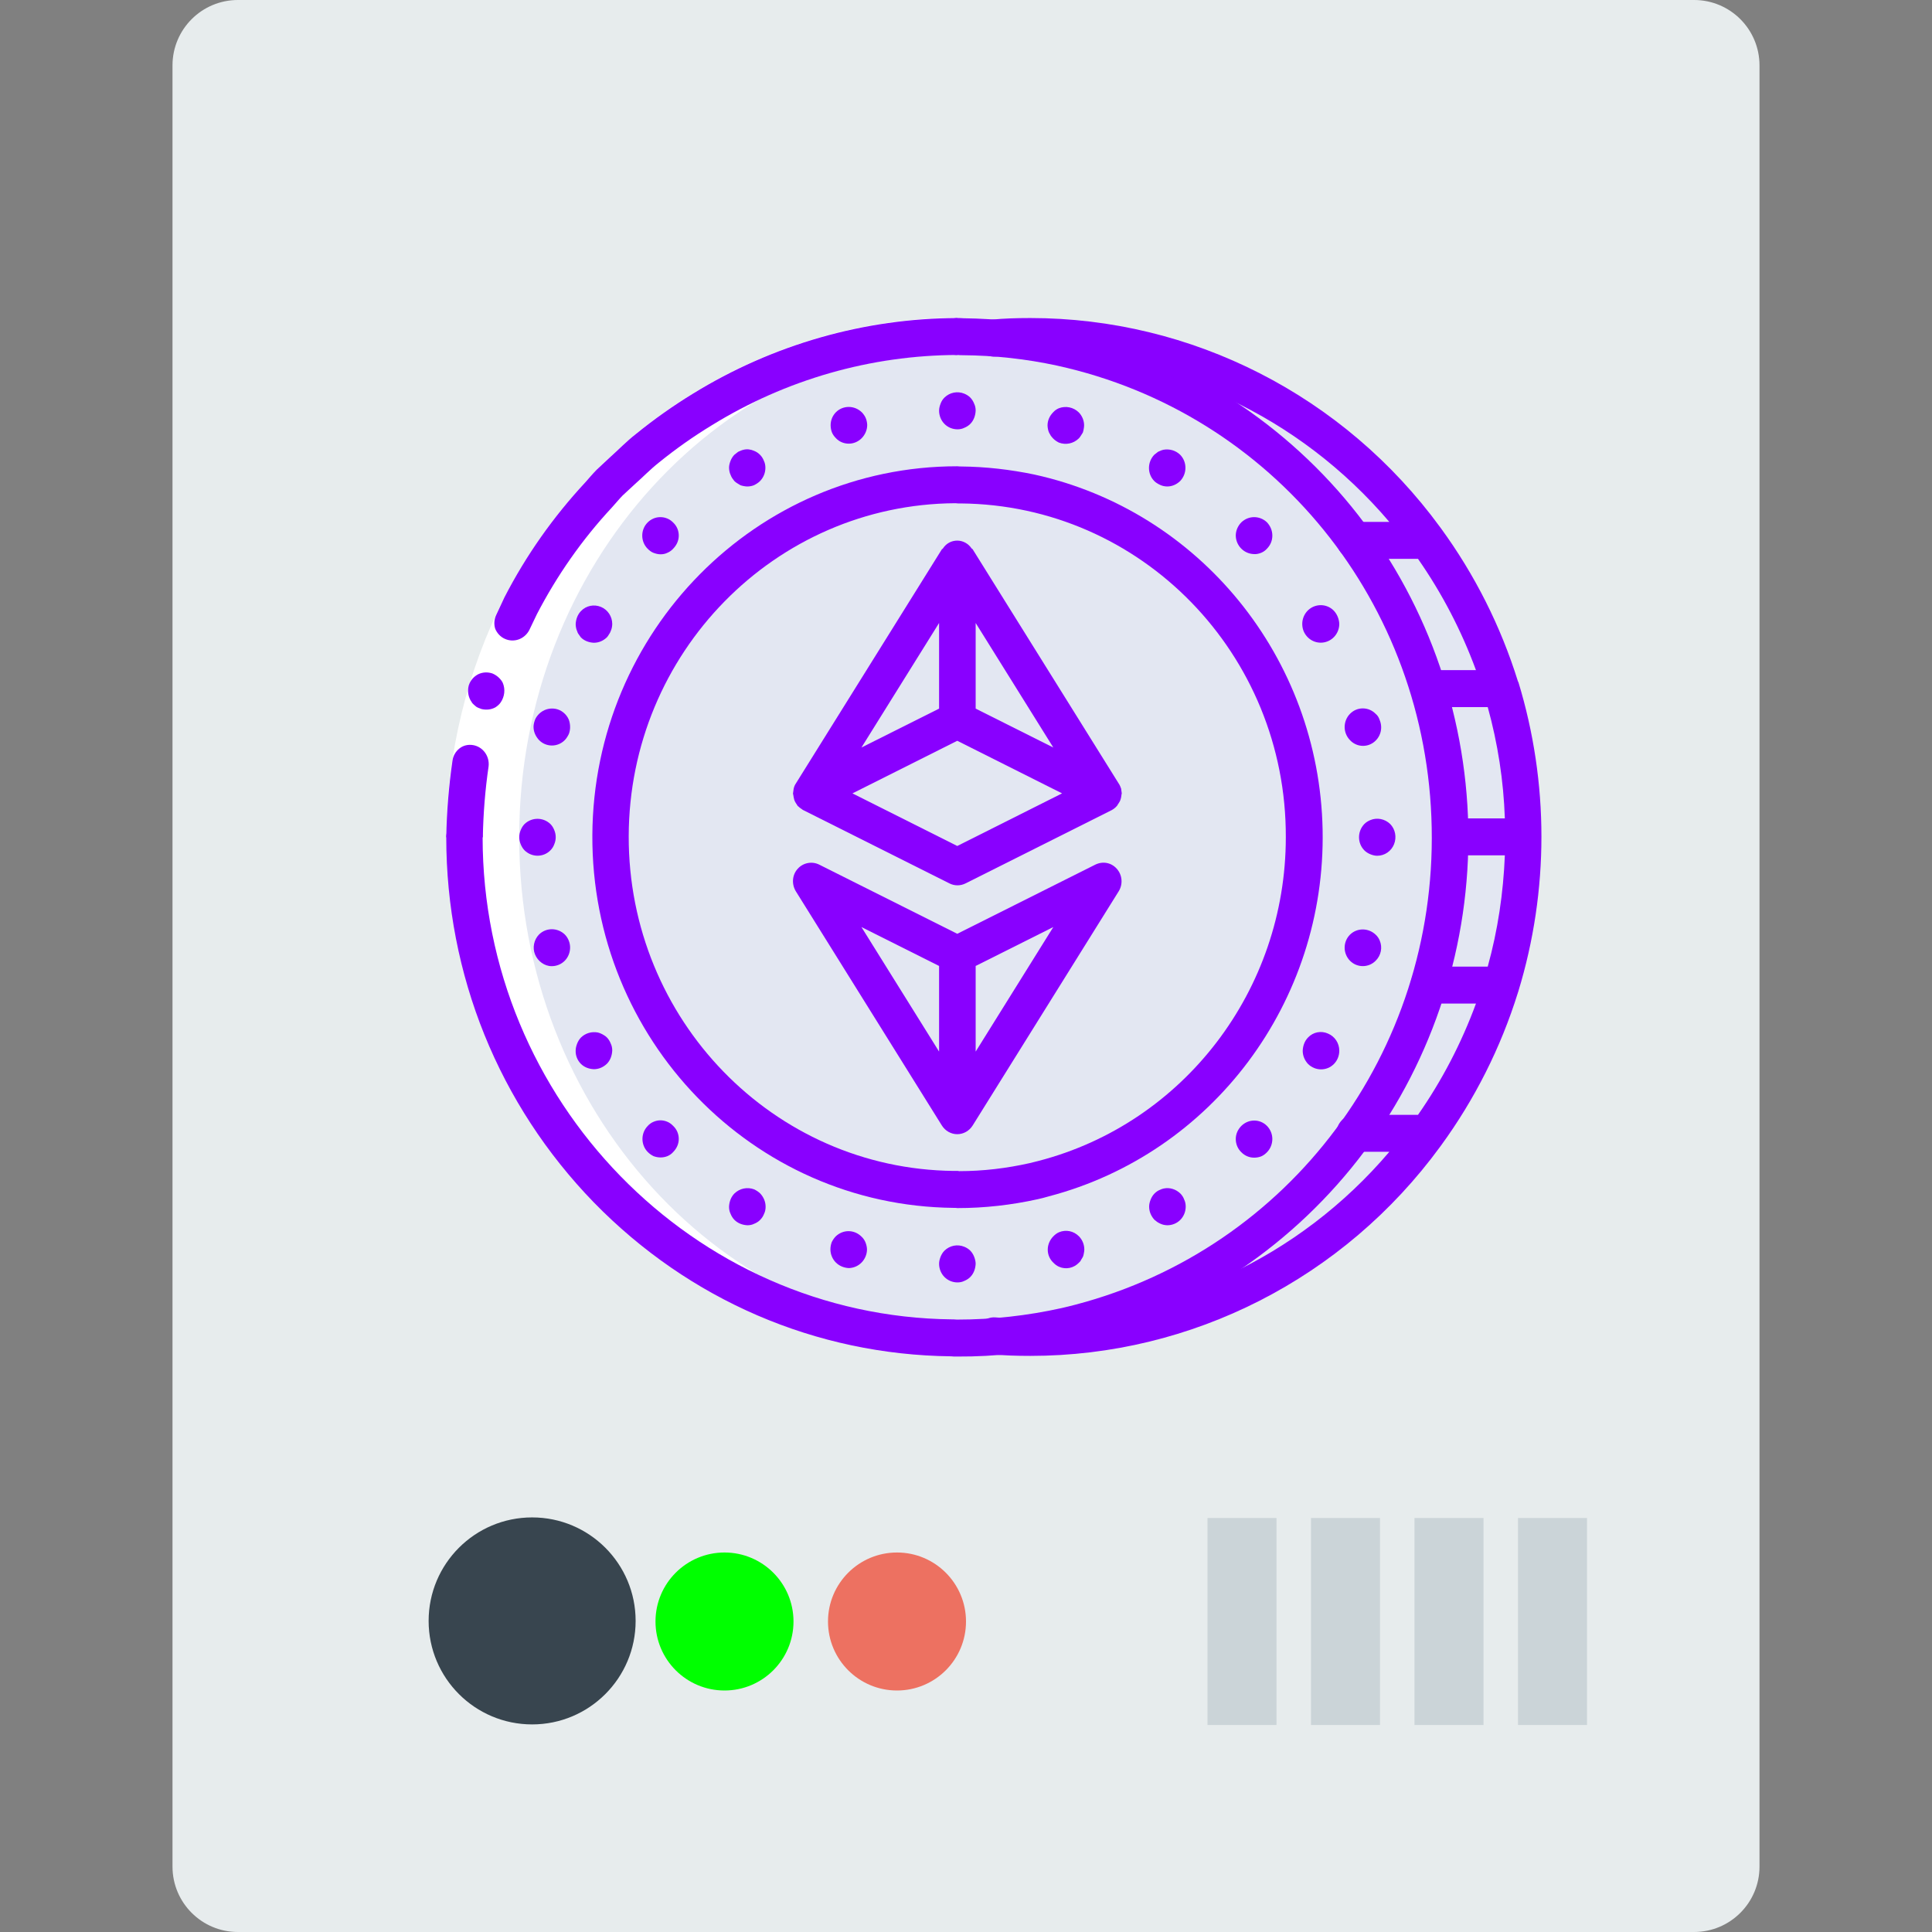 <?xml version="1.0" encoding="UTF-8" standalone="no"?>
<!-- Generator: Adobe Illustrator 19.0.0, SVG Export Plug-In . SVG Version: 6.00 Build 0)  -->

<svg
   xmlns:dc="http://purl.org/dc/elements/1.1/"
   xmlns:cc="http://creativecommons.org/ns#"
   xmlns:rdf="http://www.w3.org/1999/02/22-rdf-syntax-ns#"
   xmlns:svg="http://www.w3.org/2000/svg"
   xmlns="http://www.w3.org/2000/svg"
   xmlns:sodipodi="http://sodipodi.sourceforge.net/DTD/sodipodi-0.dtd"
   xmlns:inkscape="http://www.inkscape.org/namespaces/inkscape"
   version="1.1"
   id="Capa_1"
   x="0px"
   y="0px"
   viewBox="0 0 56 56"
   style="enable-background:new 0 0 56 56;"
   xml:space="preserve"
   sodipodi:docname="asic-eth-2.svg"
   inkscape:version="0.92.3 (2405546, 2018-03-11)"><rect x="0" y="0" width="56" height="56" fill="#808080" stroke="none"/><defs
   id="defs4342" /><sodipodi:namedview
   pagecolor="#ffffff"
   bordercolor="#666666"
   borderopacity="1"
   objecttolerance="10"
   gridtolerance="10"
   guidetolerance="10"
   inkscape:pageopacity="0"
   inkscape:pageshadow="2"
   inkscape:window-width="1377"
   inkscape:window-height="851"
   id="namedview4340"
   showgrid="false"
   inkscape:zoom="4.2142857"
   inkscape:cx="-48.119639"
   inkscape:cy="63.184198"
   inkscape:window-x="0"
   inkscape:window-y="0"
   inkscape:window-maximized="0"
   inkscape:current-layer="Capa_1" />
<path
   style="fill:#E7ECED;"
   d="M49.104,56H6.896C5.849,56,5,55.151,5,54.104V1.896C5,0.849,5.849,0,6.896,0h42.209  C50.151,0,51,0.849,51,1.896v52.209C51,55.151,50.151,56,49.104,56z"
   id="path4285" />

<circle
   style="fill:#00ff00"
   cx="21"
   cy="47"
   r="2"
   id="circle4289" />
<circle
   style="fill:#ED7161;"
   cx="26"
   cy="47"
   r="2"
   id="circle4291" />




<rect
   x="44"
   y="44"
   style="fill:#CBD4D8;"
   width="2"
   height="6"
   id="rect4301" />
<rect
   x="41"
   y="44"
   style="fill:#CBD4D8;"
   width="2"
   height="6"
   id="rect4303" />
<rect
   x="38"
   y="44"
   style="fill:#CBD4D8;"
   width="2"
   height="6"
   id="rect4305" />
<rect
   x="35"
   y="44"
   style="fill:#CBD4D8;"
   width="2"
   height="6"
   id="rect4307" />
<g
   id="g4309">
</g>
<g
   id="g4311">
</g>
<g
   id="g4313">
</g>
<g
   id="g4315">
</g>
<g
   id="g4317">
</g>
<g
   id="g4319">
</g>
<g
   id="g4321">
</g>
<g
   id="g4323">
</g>
<g
   id="g4325">
</g>
<g
   id="g4327">
</g>
<g
   id="g4329">
</g>
<g
   id="g4331">
</g>
<g
   id="g4333">
</g>
<g
   id="g4335">
</g>
<g
   id="g4337">
</g>
<g
   transform="matrix(0.062,0,0,0.063,12.935,8.135)"
   id="g5404"><path
     inkscape:connector-curvature="0"
     style="fill:#e3e7f2"
     d="m 495.6,196.398 c -1.5,-5.8 -3.3,-11.5 -5.3,-17.1 -6.4,-18.1 -15,-35.3 -25.7,-51.2 -3.9,-5.9 -8.1,-11.6 -12.6,-17.1 -43.7,-54 -109.5,-85.4 -178.9,-85.3 -5.7,0 -11.4,0.2 -17.1,0.7 v 0 c -5.6,-0.4 -11.3,-0.7 -17.1,-0.7 -2.2,0 -4.4,0.1 -6.6,0.2 -2.1,-0.1 -4.1,-0.2 -6.2,-0.2 -120.1,0 -217.6,103.2 -217.6,230.4 0,127.2 97.5,230.4 217.6,230.4 2.1,0 4.1,-0.1 6.2,-0.2 2.2,0.1 4.4,0.2 6.6,0.2 5.7,0 11.4,-0.3 17.1,-0.7 v 0 c 5.6,0.5 11.3,0.7 17.1,0.7 69.5,0 135.2,-31.3 178.9,-85.3 4.4,-5.5 8.7,-11.2 12.6,-17.1 10.7,-15.9 19.3,-33.1 25.7,-51.2 2,-5.5 3.8,-11.3 5.3,-17.1 4.5,-16.7 7.1,-33.9 7.6,-51.2 0.2,-2.8 0.3,-5.6 0.3,-8.5 0,-2.9 -0.1,-5.7 -0.3,-8.5 -0.5,-17.3 -3,-34.5 -7.6,-51.2 z"
     data-original="#E3E7F2"
     class=""
     id="path5322" /><g
     id="g5336"><path
       inkscape:connector-curvature="0"
       style="fill:#ffffff"
       d="m 246.7,486.298 c -2.6,0.1 -5.2,0.2 -7.8,0.2 -2.2,0 -4.4,-0.1 -6.6,-0.2 -2,0.1 -4.2,0.2 -6.2,0.2 -120.1,0 -217.6,-103.2 -217.6,-230.4 0,-127.2 97.5,-230.4 217.6,-230.4 2,0 4.2,0.1 6.2,0.2 2.2,-0.1 4.4,-0.2 6.6,-0.2 l 7.7,0.2 c -117.7,2.8 -212.5,104.8 -212.5,230.2 0,125.4 94.8,227.5 212.6,230.2 z"
       data-original="#FFFFFF"
       id="path5324" /><path
       inkscape:connector-curvature="0"
       style="fill:#ffffff"
       d="m 281.6,26.398 c -1.5,-0.1 -2.9,-0.2 -10.8,-0.6 0.7,-0.1 1.5,-0.1 2.2,-0.1 4.3,0 8.5,0.1 12.8,0.4 -1.4,0 -2.8,0.1 -4.2,0.3 z"
       data-original="#FFFFFF"
       id="path5326" /><path
       inkscape:connector-curvature="0"
       style="fill:#ffffff"
       d="m 281.6,485.798 c 1.4,0.2 2.8,0.3 4.3,0.3 -4.3,0.3 -8.5,0.4 -12.8,0.4 -0.8,0 -1.6,0 -2.4,-0.1 3.6,-0.1 7.3,-0.3 10.9,-0.6 z"
       data-original="#FFFFFF"
       id="path5328" /><path
       inkscape:connector-curvature="0"
       style="fill:#ffffff"
       d="m 256,485.798 c 1.5,0.2 2.9,0.3 10.8,0.6 -0.7,0.1 -1.5,0.1 -2.2,0.1 -2.2,0 -4.4,-0.1 -6.6,-0.2 -2,0.1 -4.2,0.2 -6.2,0.2 -1.4,0 -2.8,0 -4.3,-0.2 2.9,-0.1 5.7,-0.3 8.5,-0.5 z"
       data-original="#FFFFFF"
       id="path5330" /><path
       inkscape:connector-curvature="0"
       style="fill:#ffffff"
       d="m 256,26.398 -8.5,-0.5 c 1.4,-0.1 2.8,-0.2 4.3,-0.2 2,0 4.2,0.1 6.2,0.2 2.2,-0.1 4.4,-0.2 6.6,-0.2 1.5,0 2.9,0 4.3,0.1 -4.4,0 -8.6,0.2 -12.9,0.6 z"
       data-original="#FFFFFF"
       id="path5332" /><path
       inkscape:connector-curvature="0"
       style="fill:#ffffff"
       d="m 0,256.098 c 0.3,-38.5 9.6,-76.4 27.3,-110.6 10.1,-19.2 22.8,-37 37.7,-52.8 1.8,-2 3.6,-4 5.5,-6 l 6,-5.5 c 4.1,-3.6 7.9,-7.4 12.2,-10.8 8.5,-6.8 17.4,-13 26.7,-18.6 37.3,-22.6 80,-34.6 123.7,-34.8 v 17.1 c -40.5,0.1 -80.2,11.3 -114.8,32.3 -8.6,5.2 -16.9,10.9 -24.8,17.2 -4,3.1 -7.5,6.7 -11.3,10 l -5.6,5.1 c -1.8,1.8 -3.4,3.7 -5.1,5.6 -13.8,14.7 -25.6,31.1 -35,49 -16.5,31.9 -25.2,67 -25.4,102.8 z"
       data-original="#FFFFFF"
       id="path5334" /></g><g
     id="g5402"><path
       inkscape:connector-curvature="0"
       style="fill:#8900ff"
       d="m 238.5,494.998 c -0.8,0 -1.7,0 -2.5,-0.1 -63.2,-0.7 -122.5,-25.9 -167,-70.8 -44.4,-45 -69,-104.7 -69,-168 0,-4.7 3.8,-8.5 8.5,-8.5 4.7,0 8.5,3.8 8.5,8.5 0,121 98.5,220.6 219.5,221.8 0.2,0 0.4,0 0.6,0 0.5,0 1.1,0.1 1.6,0.1 0.1,0 0.1,0 0.2,0 16.4,0 32.8,-1.8 48.8,-5.3 2.2,-0.5 4.3,-1 6.6,-1.6 100.1,-25.9 168.5,-116.1 166.4,-219.4 -2,-103.4 -74.1,-190.8 -175.1,-212.6 -14.5,-3.1 -29.4,-4.7 -44.3,-4.8 -0.2,0 -0.4,0 -0.7,0 -0.5,0 -1.1,-0.1 -1.6,-0.1 -4.7,0.1 -8.6,-3.7 -8.6,-8.4 -0.1,-4.7 3.7,-8.6 8.4,-8.6 1,0 2,0 3,0.1 15.9,0.2 31.8,1.9 47.4,5.2 52.4,11.3 100,40.3 134.1,81.6 34.1,41.3 53.4,93.6 54.5,147.2 1.1,53.6 -16.1,106.6 -48.5,149.2 -32.4,42.6 -78.8,73.6 -130.6,87 -2.3,0.6 -4.7,1.2 -7.2,1.8 -17.2,3.8 -34.8,5.8 -52.5,5.7 -0.2,0 -0.3,0 -0.5,0 z"
       data-original="#428DFF"
       class="active-path"
       data-old_color="#9100FF"
       id="path5338" /><path
       inkscape:connector-curvature="0"
       style="fill:#8900ff"
       d="m 19.8,223.398 c 0.5,-4.6 -2.6,-8.9 -7.2,-9.7 -2.3,-0.4 -4.6,0.1 -6.4,1.5 -1.8,1.4 -3,3.4 -3.3,5.7 -1.7,11.6 -2.7,23.4 -2.9,35.2 h 17.1 c 0.2,-11 1.1,-21.9 2.7,-32.7 z"
       data-original="#428DFF"
       class="active-path"
       data-old_color="#9100FF"
       id="path5340" /><path
       inkscape:connector-curvature="0"
       style="fill:#8900ff"
       d="m 27.4,164.798 c 4.3,1.9 9.2,0.1 11.4,-4 l 3.6,-7.4 c 9.4,-17.8 21.1,-34.3 35,-49 1.7,-1.8 3.3,-3.8 5.1,-5.6 l 5.6,-5.1 c 3.8,-3.3 7.3,-6.9 11.3,-10 7.9,-6.3 16.1,-12 24.8,-17.2 34.6,-21 74.3,-32.2 114.8,-32.3 v -17 c -43.6,0.1 -86.4,12.2 -123.7,34.8 -9.3,5.6 -18.2,11.8 -26.7,18.6 -4.3,3.3 -8.1,7.2 -12.2,10.8 l -6,5.5 c -1.9,1.9 -3.7,4 -5.5,6 -14.9,15.8 -27.6,33.5 -37.7,52.8 l -3.8,8 c -1,2 -1.2,4.4 -0.5,6.5 0.8,1.9 2.4,3.7 4.5,4.6 z"
       data-original="#428DFF"
       class="active-path"
       data-old_color="#9100FF"
       id="path5342" /><path
       inkscape:connector-curvature="0"
       style="fill:#8900ff"
       d="m 12.2,194.398 c 0.4,0.4 0.8,0.8 1.3,1.2 0.4,0.4 0.9,0.7 1.4,0.9 0.5,0.2 1.1,0.4 1.6,0.6 2.2,0.5 4.5,0.3 6.5,-0.8 0.9,-0.6 1.8,-1.3 2.4,-2.2 1.9,-2.7 2.3,-6.1 1,-9.1 -0.5,-1 -1.2,-1.8 -2.1,-2.6 -0.8,-0.7 -1.8,-1.3 -2.8,-1.7 -2.2,-0.7 -4.5,-0.6 -6.6,0.4 -2.1,1.1 -3.7,2.9 -4.4,5.2 -0.6,2.3 -0.3,4.7 0.8,6.7 z"
       data-original="#428DFF"
       class="active-path"
       data-old_color="#9100FF"
       id="path5344" /><path
       inkscape:connector-curvature="0"
       style="fill:#8900ff"
       d="m 240.8,85.498 h -0.5 c -0.3,0 -1.1,-0.1 -1.4,-0.1 -93.9,0 -170.1,75.9 -170.6,169.7 -0.5,93.9 74.9,170.5 168.8,171.5 h 0.9 c 0.3,0 0.8,0.1 1,0.1 12.6,0 25.2,-1.4 37.6,-4.1 1.5,-0.3 2.9,-0.7 5.1,-1.3 76.6,-19.8 129.6,-89.6 128,-168.7 -1.6,-79.1 -57.5,-146.7 -134.8,-163.4 -11.2,-2.3 -22.7,-3.6 -34.1,-3.7 z m 151.7,170.6 c 0,70.2 -47.6,131.5 -115.6,148.9 -1.5,0.4 -2.8,0.7 -4.1,1 -10.8,2.4 -21.9,3.7 -33,3.7 l -0.6,-0.1 c -0.2,0 -0.5,0 -0.7,0 h -1.3 c -84.3,-0.9 -152.1,-69.7 -151.9,-154 0.2,-84.3 68.4,-152.7 152.7,-153.2 0.2,0 1,0.1 1.3,0.1 h 1.2 c 84.4,0.7 152.3,69.3 152,153.6 z"
       data-original="#428DFF"
       class="active-path"
       data-old_color="#9100FF"
       id="path5346" /><path
       inkscape:connector-curvature="0"
       style="fill:#8900ff"
       d="m 231.1,56.598 c -0.4,1 -0.7,2.1 -0.7,3.2 0,2.3 0.9,4.5 2.5,6.1 1.6,1.6 3.8,2.5 6.1,2.5 1.1,0 2.2,-0.2 3.2,-0.7 1,-0.4 2,-1 2.8,-1.8 1.6,-1.6 2.4,-3.8 2.5,-6.1 0,-1.1 -0.2,-2.2 -0.7,-3.2 -0.4,-1 -1,-2 -1.8,-2.8 -0.8,-0.8 -1.8,-1.4 -2.8,-1.8 -3.2,-1.3 -6.8,-0.6 -9.3,1.8 -0.8,0.8 -1.4,1.7 -1.8,2.8 z"
       data-original="#428DFF"
       class="active-path"
       data-old_color="#9100FF"
       id="path5348" /><path
       inkscape:connector-curvature="0"
       style="fill:#8900ff"
       d="m 246.8,449.098 c -0.4,-1 -1,-2 -1.8,-2.8 -0.8,-0.8 -1.8,-1.4 -2.8,-1.8 -3.2,-1.3 -6.8,-0.6 -9.3,1.8 -0.8,0.8 -1.4,1.8 -1.8,2.8 -0.4,1 -0.7,2.1 -0.7,3.2 0,2.3 0.9,4.5 2.5,6.1 1.6,1.6 3.8,2.5 6.1,2.5 1.1,0 2.2,-0.2 3.2,-0.7 1,-0.4 2,-1 2.8,-1.8 1.6,-1.6 2.4,-3.8 2.5,-6.1 0,-1 -0.3,-2.2 -0.7,-3.2 z"
       data-original="#428DFF"
       class="active-path"
       data-old_color="#9100FF"
       id="path5350" /><path
       inkscape:connector-curvature="0"
       style="fill:#8900ff"
       d="m 188.2,74.998 c 2.2,0 4.4,-0.9 6,-2.5 1.6,-1.6 2.6,-3.8 2.6,-6.1 0,-0.5 -0.1,-1.1 -0.2,-1.6 -0.1,-0.6 -0.3,-1.1 -0.5,-1.6 -0.2,-0.5 -0.5,-1 -0.8,-1.4 -0.3,-0.5 -0.7,-0.9 -1.1,-1.3 -3.4,-3.2 -8.7,-3.2 -12,0 -1.6,1.6 -2.5,3.7 -2.5,6 0,1.1 0.2,2.3 0.6,3.3 0.4,1 1.1,1.9 1.9,2.7 1.5,1.6 3.7,2.5 6,2.5 z"
       data-original="#428DFF"
       class="active-path"
       data-old_color="#9100FF"
       id="path5352" /><path
       inkscape:connector-curvature="0"
       style="fill:#8900ff"
       d="m 286.5,437.798 c -1,0.4 -1.9,1.1 -2.7,1.9 -1.6,1.6 -2.6,3.8 -2.6,6.1 0,2.3 0.9,4.4 2.6,6 0.8,0.8 1.7,1.5 2.7,1.9 3.2,1.4 6.9,0.6 9.3,-1.9 0.4,-0.3 0.8,-0.8 1,-1.3 0.3,-0.5 0.6,-0.9 0.9,-1.5 0.2,-0.5 0.3,-1.1 0.4,-1.6 0.1,-0.5 0.2,-1.1 0.2,-1.6 0,-2.3 -0.9,-4.5 -2.5,-6.1 -2.5,-2.5 -6.1,-3.2 -9.3,-1.9 z"
       data-original="#428DFF"
       class="active-path"
       data-old_color="#9100FF"
       id="path5354" /><path
       inkscape:connector-curvature="0"
       style="fill:#8900ff"
       d="m 133.7,90.898 1,1.3 c 0.4,0.4 0.8,0.7 1.3,1 0.5,0.3 1,0.6 1.5,0.9 0.5,0.2 1,0.3 1.5,0.4 0.6,0.1 1.1,0.2 1.7,0.2 1.1,0 2.2,-0.2 3.2,-0.6 1,-0.5 2,-1.1 2.8,-1.9 1.6,-1.6 2.5,-3.8 2.5,-6.1 0,-1.1 -0.2,-2.2 -0.7,-3.2 -0.8,-2.1 -2.5,-3.8 -4.6,-4.6 -1.6,-0.7 -3.3,-0.9 -4.9,-0.5 -0.5,0.1 -1.1,0.3 -1.5,0.5 -0.5,0.2 -1.1,0.4 -1.5,0.8 -0.4,0.3 -0.9,0.7 -1.3,1 -0.8,0.8 -1.4,1.8 -1.8,2.8 -0.4,1 -0.7,2.1 -0.7,3.2 0,0.6 0.1,1.1 0.2,1.7 0.1,0.5 0.3,1.1 0.5,1.5 0.2,0.6 0.5,1.1 0.8,1.6 z"
       data-original="#428DFF"
       class="active-path"
       data-old_color="#9100FF"
       id="path5356" /><path
       inkscape:connector-curvature="0"
       style="fill:#8900ff"
       d="m 335.4,417.698 c -0.5,0.1 -1.1,0.3 -1.5,0.5 -1.1,0.4 -2,1 -2.8,1.8 -0.8,0.8 -1.4,1.8 -1.8,2.8 -0.4,1 -0.7,2.1 -0.7,3.2 0,2.3 0.9,4.4 2.5,6.1 0.4,0.3 0.9,0.7 1.3,1 0.5,0.3 1,0.6 1.5,0.8 0.5,0.2 1,0.4 1.5,0.5 0.6,0.1 1.1,0.2 1.7,0.2 2.3,0 4.5,-0.9 6.1,-2.5 1.6,-1.6 2.5,-3.8 2.5,-6.1 0,-1.1 -0.2,-2.2 -0.7,-3.2 -0.4,-1.1 -1,-2 -1.8,-2.8 -2.1,-2 -5,-2.9 -7.8,-2.3 z"
       data-original="#428DFF"
       class="active-path"
       data-old_color="#9100FF"
       id="path5358" /><path
       inkscape:connector-curvature="0"
       style="fill:#8900ff"
       d="m 100.2,125.898 c 1.1,0 2.2,-0.2 3.2,-0.7 1,-0.4 2,-1.1 2.7,-1.9 1.6,-1.6 2.6,-3.7 2.6,-6 0,-2.3 -0.9,-4.4 -2.6,-6 -1.6,-1.6 -3.7,-2.5 -6,-2.5 -2.3,0 -4.4,0.9 -6,2.5 -3.3,3.3 -3.3,8.7 0,12 0.8,0.8 1.7,1.5 2.7,1.9 1.1,0.4 2.2,0.7 3.4,0.7 z"
       data-original="#428DFF"
       class="active-path"
       data-old_color="#9100FF"
       id="path5360" /><path
       inkscape:connector-curvature="0"
       style="fill:#8900ff"
       d="m 371.7,388.898 c -1.6,1.6 -2.6,3.7 -2.6,6 0,2.3 0.9,4.5 2.6,6.1 1.6,1.6 3.7,2.5 6,2.5 1.1,0 2.3,-0.2 3.3,-0.6 1,-0.4 1.9,-1.1 2.7,-1.9 1.6,-1.6 2.5,-3.8 2.5,-6.1 0,-2.2 -0.9,-4.4 -2.5,-6 -3.3,-3.3 -8.6,-3.3 -12,0 z"
       data-original="#428DFF"
       class="active-path"
       data-old_color="#9100FF"
       id="path5362" /><path
       inkscape:connector-curvature="0"
       style="fill:#8900ff"
       d="m 61.9,162.698 c 0.3,0.5 0.7,0.9 1,1.4 1.6,1.6 3.8,2.4 6.1,2.5 2.3,0 4.4,-0.9 6.1,-2.5 0.4,-0.4 0.7,-0.9 1,-1.4 0.3,-0.4 0.6,-0.9 0.8,-1.5 0.2,-0.5 0.4,-1 0.5,-1.5 0.1,-0.6 0.2,-1.1 0.2,-1.7 0,-3.5 -2.1,-6.6 -5.3,-7.9 -3.2,-1.3 -6.9,-0.6 -9.3,1.9 -1.6,1.6 -2.4,3.8 -2.5,6.1 0,0.6 0.1,1.1 0.2,1.7 0.1,0.5 0.3,1.1 0.5,1.5 0.1,0.4 0.3,0.9 0.7,1.4 z"
       data-original="#428DFF"
       class="active-path"
       data-old_color="#9100FF"
       id="path5364" /><path
       inkscape:connector-curvature="0"
       style="fill:#8900ff"
       d="m 402.9,348.198 c -1.6,1.6 -2.4,3.8 -2.5,6.1 0,2.3 0.9,4.4 2.5,6.1 3.4,3.3 8.8,3.3 12.1,0 1.6,-1.6 2.5,-3.8 2.5,-6.1 0,-3.5 -2.1,-6.6 -5.3,-7.9 -3.2,-1.4 -6.9,-0.7 -9.3,1.8 z"
       data-original="#428DFF"
       class="active-path"
       data-old_color="#9100FF"
       id="path5366" /><path
       inkscape:connector-curvature="0"
       style="fill:#8900ff"
       d="m 57.3,201.998 c -1.1,-2.6 -3.5,-4.5 -6.2,-5 -2.8,-0.5 -5.6,0.3 -7.7,2.3 -0.8,0.8 -1.5,1.7 -1.9,2.7 -0.4,1.1 -0.7,2.2 -0.7,3.3 0,2.3 1,4.4 2.6,6.1 3.3,3.3 8.7,3.3 12,0 0.8,-0.8 1.4,-1.8 1.9,-2.8 0.4,-1 0.6,-2.1 0.6,-3.2 0,-1.2 -0.2,-2.3 -0.6,-3.4 z"
       data-original="#428DFF"
       class="active-path"
       data-old_color="#9100FF"
       id="path5368" /><path
       inkscape:connector-curvature="0"
       style="fill:#8900ff"
       d="m 422.5,312.898 c 3.3,3.3 8.7,3.3 12,0 2.5,-2.4 3.3,-6.1 1.9,-9.3 -0.4,-1 -1.1,-2 -1.9,-2.7 -3.4,-3.2 -8.7,-3.2 -12,0 -1.6,1.6 -2.5,3.7 -2.5,6 0,2.2 0.9,4.4 2.5,6 z"
       data-original="#428DFF"
       class="active-path"
       data-old_color="#9100FF"
       id="path5370" /><path
       inkscape:connector-curvature="0"
       style="fill:#8900ff"
       d="m 50.5,259.298 c 0.9,-2.1 0.9,-4.4 0,-6.5 -0.4,-1 -1,-2 -1.8,-2.8 -3.4,-3.2 -8.7,-3.2 -12.1,0 -0.8,0.8 -1.4,1.8 -1.8,2.8 -0.9,2.1 -0.9,4.4 0,6.5 0.4,1 1,2 1.8,2.8 3.4,3.3 8.8,3.3 12.1,0 0.8,-0.8 1.4,-1.7 1.8,-2.8 z"
       data-original="#428DFF"
       class="active-path"
       data-old_color="#9100FF"
       id="path5372" /><path
       inkscape:connector-curvature="0"
       style="fill:#8900ff"
       d="m 432,248.198 c -1,0.4 -2,1 -2.8,1.8 -3.3,3.4 -3.3,8.8 0,12.1 0.8,0.8 1.8,1.4 2.8,1.8 1,0.4 2.1,0.7 3.2,0.7 3.5,0 6.6,-2.1 7.9,-5.3 1.3,-3.2 0.6,-6.9 -1.8,-9.3 -2.5,-2.4 -6.2,-3.1 -9.3,-1.8 z"
       data-original="#428DFF"
       class="active-path"
       data-old_color="#9100FF"
       id="path5374" /><path
       inkscape:connector-curvature="0"
       style="fill:#8900ff"
       d="m 49.3,315.398 c 2.3,0 4.5,-0.9 6.1,-2.5 1.6,-1.6 2.5,-3.8 2.5,-6.1 0,-2.2 -0.9,-4.4 -2.5,-6 -3.4,-3.2 -8.7,-3.2 -12,0 -2.4,2.4 -3.2,6.1 -1.9,9.2 1.3,3.1 4.4,5.4 7.8,5.4 z"
       data-original="#428DFF"
       class="active-path"
       data-old_color="#9100FF"
       id="path5376" /><path
       inkscape:connector-curvature="0"
       style="fill:#8900ff"
       d="m 434.5,199.298 c -1.6,-1.6 -3.7,-2.5 -6,-2.5 -2.3,0 -4.4,0.9 -6,2.5 -1.6,1.6 -2.5,3.8 -2.5,6.1 0,2.2 0.9,4.4 2.5,6 2.8,3 7.4,3.5 10.8,1.2 3.4,-2.3 4.7,-6.6 3.1,-10.4 -0.4,-1.2 -1,-2.2 -1.9,-2.9 z"
       data-original="#428DFF"
       class="active-path"
       data-old_color="#9100FF"
       id="path5378" /><path
       inkscape:connector-curvature="0"
       style="fill:#8900ff"
       d="m 62.9,360.298 c 1.6,1.6 3.8,2.4 6.1,2.5 2.3,0 4.4,-0.9 6.1,-2.5 1.6,-1.6 2.4,-3.8 2.5,-6.1 0,-1.1 -0.2,-2.2 -0.7,-3.2 -0.4,-1 -1,-2 -1.8,-2.8 -0.4,-0.4 -0.8,-0.7 -1.3,-1 -0.5,-0.3 -1,-0.6 -1.5,-0.8 -0.5,-0.2 -1,-0.4 -1.5,-0.5 -2.8,-0.5 -5.7,0.3 -7.8,2.3 -0.8,0.8 -1.4,1.8 -1.8,2.8 -0.4,1 -0.7,2.1 -0.7,3.2 -0.1,2.3 0.8,4.5 2.4,6.1 z"
       data-original="#428DFF"
       class="active-path"
       data-old_color="#9100FF"
       id="path5380" /><path
       inkscape:connector-curvature="0"
       style="fill:#8900ff"
       d="m 415,151.898 c -2.9,-3 -7.5,-3.4 -10.9,-1.2 -3.5,2.3 -4.8,6.7 -3.3,10.5 1.6,3.8 5.6,6 9.7,5.2 4.1,-0.8 7,-4.4 7,-8.5 -0.1,-2.2 -1,-4.4 -2.5,-6 z"
       data-original="#428DFF"
       class="active-path"
       data-old_color="#9100FF"
       id="path5382" /><path
       inkscape:connector-curvature="0"
       style="fill:#8900ff"
       d="m 96.9,386.998 c -1,0.4 -2,1.1 -2.7,1.9 -3.3,3.3 -3.3,8.7 0,12 0.8,0.8 1.7,1.4 2.7,1.9 1.1,0.4 2.2,0.6 3.3,0.6 1.1,0 2.2,-0.2 3.2,-0.6 1,-0.4 2,-1.1 2.7,-1.9 1.6,-1.6 2.6,-3.7 2.6,-6 0,-2.3 -0.9,-4.4 -2.6,-6 -0.8,-0.8 -1.7,-1.5 -2.7,-1.9 -2.1,-0.9 -4.4,-0.9 -6.5,0 z"
       data-original="#428DFF"
       class="active-path"
       data-old_color="#9100FF"
       id="path5384" /><path
       inkscape:connector-curvature="0"
       style="fill:#8900ff"
       d="m 381,125.198 c 1,-0.4 2,-1.1 2.7,-1.9 1.6,-1.6 2.5,-3.7 2.5,-6 0,-2.3 -0.9,-4.4 -2.5,-6.1 -3.4,-3.2 -8.6,-3.2 -12,0 -1.6,1.6 -2.6,3.8 -2.6,6.1 0.1,4.7 3.9,8.4 8.5,8.5 1.2,0.1 2.4,-0.2 3.4,-0.6 z"
       data-original="#428DFF"
       class="active-path"
       data-old_color="#9100FF"
       id="path5386" /><path
       inkscape:connector-curvature="0"
       style="fill:#8900ff"
       d="m 134.7,419.998 c -1.6,1.6 -2.4,3.8 -2.5,6.1 0,1.1 0.2,2.2 0.7,3.2 0.4,1 1,2 1.8,2.8 1.6,1.6 3.8,2.4 6.1,2.5 1.1,0 2.2,-0.2 3.2,-0.7 2.1,-0.8 3.8,-2.5 4.6,-4.6 0.5,-1 0.7,-2.1 0.7,-3.2 0,-2.3 -0.9,-4.4 -2.5,-6.1 -0.8,-0.8 -1.8,-1.4 -2.8,-1.9 -3.2,-1.2 -6.8,-0.5 -9.3,1.9 z"
       data-original="#428DFF"
       class="active-path"
       data-old_color="#9100FF"
       id="path5388" /><path
       inkscape:connector-curvature="0"
       style="fill:#8900ff"
       d="m 333.8,93.998 c 0.5,0.2 1,0.4 1.5,0.5 0.6,0.1 1.1,0.2 1.7,0.2 2.3,0 4.4,-0.9 6.1,-2.5 3.3,-3.4 3.3,-8.8 0,-12.1 -2.1,-2 -5,-2.8 -7.8,-2.3 -0.5,0.1 -1.1,0.3 -1.5,0.5 -0.5,0.2 -1.1,0.4 -1.5,0.8 -0.4,0.3 -0.9,0.7 -1.3,1 -3.3,3.4 -3.3,8.8 0,12.1 0.4,0.4 0.8,0.7 1.3,1 0.5,0.3 1,0.6 1.5,0.8 z"
       data-original="#428DFF"
       class="active-path"
       data-old_color="#9100FF"
       id="path5390" /><path
       inkscape:connector-curvature="0"
       style="fill:#8900ff"
       d="m 182.1,439.698 c -0.8,0.8 -1.4,1.7 -1.9,2.7 -0.4,1.1 -0.6,2.2 -0.6,3.3 0,2.2 0.9,4.4 2.5,6 1.6,1.6 3.8,2.5 6.1,2.6 4.7,-0.1 8.4,-3.9 8.5,-8.5 0,-1.1 -0.3,-2.3 -0.7,-3.3 -0.4,-1 -1.1,-2 -1.9,-2.7 -3.4,-3.3 -8.6,-3.3 -12,-0.1 z"
       data-original="#428DFF"
       class="active-path"
       data-old_color="#9100FF"
       id="path5392" /><path
       inkscape:connector-curvature="0"
       style="fill:#8900ff"
       d="m 282.6,71.298 c 0.3,0.4 0.7,0.9 1.1,1.3 0.8,0.8 1.7,1.4 2.7,1.9 3.2,1.2 6.8,0.5 9.3,-1.9 0.4,-0.4 0.7,-0.8 1,-1.3 0.3,-0.5 0.6,-0.9 0.9,-1.4 0.2,-0.5 0.3,-1.1 0.4,-1.6 0.1,-0.6 0.2,-1.1 0.2,-1.7 0,-2.2 -0.9,-4.4 -2.5,-6 -2.5,-2.4 -6.1,-3.1 -9.3,-1.9 -1,0.4 -2,1.1 -2.7,1.9 -1.6,1.6 -2.6,3.7 -2.6,6 0,0.6 0.1,1.1 0.2,1.7 0.1,0.6 0.3,1.1 0.5,1.6 0.2,0.4 0.5,0.9 0.8,1.4 z"
       data-original="#428DFF"
       class="active-path"
       data-old_color="#9100FF"
       id="path5394" /><path
       inkscape:connector-curvature="0"
       style="fill:#8900ff"
       d="m 501,184.298 c -8,-25.3 -20.2,-49.1 -36,-70.4 -0.1,-0.1 -0.2,-0.3 -0.3,-0.4 -45,-60.6 -116.1,-96.3 -191.6,-96.3 -6.7,0 -12.5,0.2 -17.8,0.7 -3,0.3 -5.7,2.1 -7,4.9 -1.3,2.8 -1,6 0.8,8.5 1.8,2.5 4.7,3.9 7.8,3.6 4.8,-0.4 10.1,-0.7 16.3,-0.7 64.4,0 125.6,28 167.7,76.8 h -16.2 c -4.7,0 -8.5,3.8 -8.5,8.5 0,4.7 3.8,8.5 8.5,8.5 h 29.6 c 11.2,15.8 20.3,33 27.1,51.2 h -22.1 c -4.7,0 -8.5,3.8 -8.5,8.5 0,4.7 3.8,8.5 8.5,8.5 h 27.6 c 4.7,16.7 7.4,33.9 8,51.2 h -25.4 c -4.7,0 -8.5,3.8 -8.5,8.5 0,4.7 3.8,8.5 8.5,8.5 h 25.4 c -0.7,17.3 -3.3,34.5 -8,51.2 h -27.6 c -4.7,0 -8.5,3.8 -8.5,8.5 0,4.7 3.8,8.5 8.5,8.5 h 22.1 c -6.8,18.2 -15.9,35.4 -27.1,51.2 h -29.6 c -4.7,0 -8.5,3.8 -8.5,8.5 0,4.7 3.8,8.5 8.5,8.5 h 16.2 c -42.1,48.8 -103.3,76.8 -167.7,76.8 -6.2,0 -11.5,-0.2 -16.3,-0.6 -3,-0.3 -6,1.1 -7.8,3.6 -1.8,2.5 -2.1,5.7 -0.8,8.5 1.3,2.8 3.9,4.6 7,4.9 5.3,0.5 11.1,0.7 17.8,0.7 75.5,0 146.6,-35.7 191.6,-96.3 0.1,-0.1 0.2,-0.3 0.3,-0.4 15.8,-21.3 28,-45.1 36,-70.4 0.1,-0.2 0.1,-0.4 0.2,-0.6 14.4,-46.4 14.4,-96 0,-142.4 -0.1,0.1 -0.1,-0.1 -0.2,-0.3 z"
       data-original="#428DFF"
       class="active-path"
       data-old_color="#9100FF"
       id="path5396" /><path
       inkscape:connector-curvature="0"
       style="fill:#8900ff"
       d="m 303.4,268.698 -64.5,31.8 -64.5,-31.8 c -3.4,-1.7 -7.6,-0.9 -10.1,1.9 -2.6,2.8 -2.9,7 -0.9,10.3 l 68.3,107.8 c 1.6,2.5 4.3,4 7.2,4 2.9,0 5.6,-1.5 7.2,-4 l 68.3,-107.8 c 2,-3.2 1.7,-7.4 -0.9,-10.3 -2.6,-2.9 -6.6,-3.6 -10.1,-1.9 z m -73,46.6 v 39.4 l -36.3,-57.3 z m 17.1,39.4 v -39.4 l 36.3,-17.9 z"
       data-original="#428DFF"
       class="active-path"
       data-old_color="#9100FF"
       id="path5398" /><path
       inkscape:connector-curvature="0"
       style="fill:#8900ff"
       d="m 314.4,231.398 v 0 l -68.3,-107.8 c -0.1,-0.2 -0.3,-0.2 -0.5,-0.4 -1.5,-2.2 -4,-3.6 -6.7,-3.6 -2.7,0 -5.2,1.3 -6.7,3.6 -0.1,0.2 -0.3,0.2 -0.5,0.4 l -68.3,107.8 v 0 c -0.5,0.7 -0.8,1.5 -1,2.4 -0.1,0.7 -0.2,1.4 -0.3,2.2 0,0.1 0,0.3 0.1,0.4 0.1,0.9 0.3,1.7 0.5,2.5 0.1,0.3 0.3,0.6 0.4,0.9 0.3,0.5 0.6,1 0.9,1.4 0.1,0.2 0.2,0.3 0.3,0.5 0.1,0.1 0.2,0.1 0.3,0.2 0.4,0.4 0.9,0.8 1.4,1.1 0.2,0.2 0.5,0.3 0.7,0.5 0.1,0 0.1,0.1 0.2,0.1 l 68.3,33.7 c 2.4,1.2 5.2,1.2 7.6,0 l 68.3,-33.7 c 0.9,-0.5 1.7,-1.1 2.3,-1.8 0.1,-0.1 0.2,-0.1 0.2,-0.2 0.1,-0.2 0.2,-0.3 0.3,-0.5 0.3,-0.4 0.6,-0.9 0.9,-1.4 0.2,-0.3 0.3,-0.6 0.4,-0.9 0.3,-0.8 0.4,-1.7 0.5,-2.5 0,-0.1 0.1,-0.3 0.1,-0.4 -0.1,-0.7 -0.2,-1.4 -0.3,-2.2 -0.3,-0.8 -0.6,-1.6 -1.1,-2.3 z m -66.9,-34.5 v -39.4 l 36.3,57.3 z m -17.1,-39.4 v 39.4 l -36.3,17.9 z m 8.5,102.6 -49,-24.2 49,-24.2 49,24.2 z"
       data-original="#428DFF"
       class="active-path"
       data-old_color="#9100FF"
       id="path5400" /></g></g><circle
   style="fill:#38454f"
   cx="15.424"
   cy="46.983"
   r="3"
   id="circle4287" /></svg>